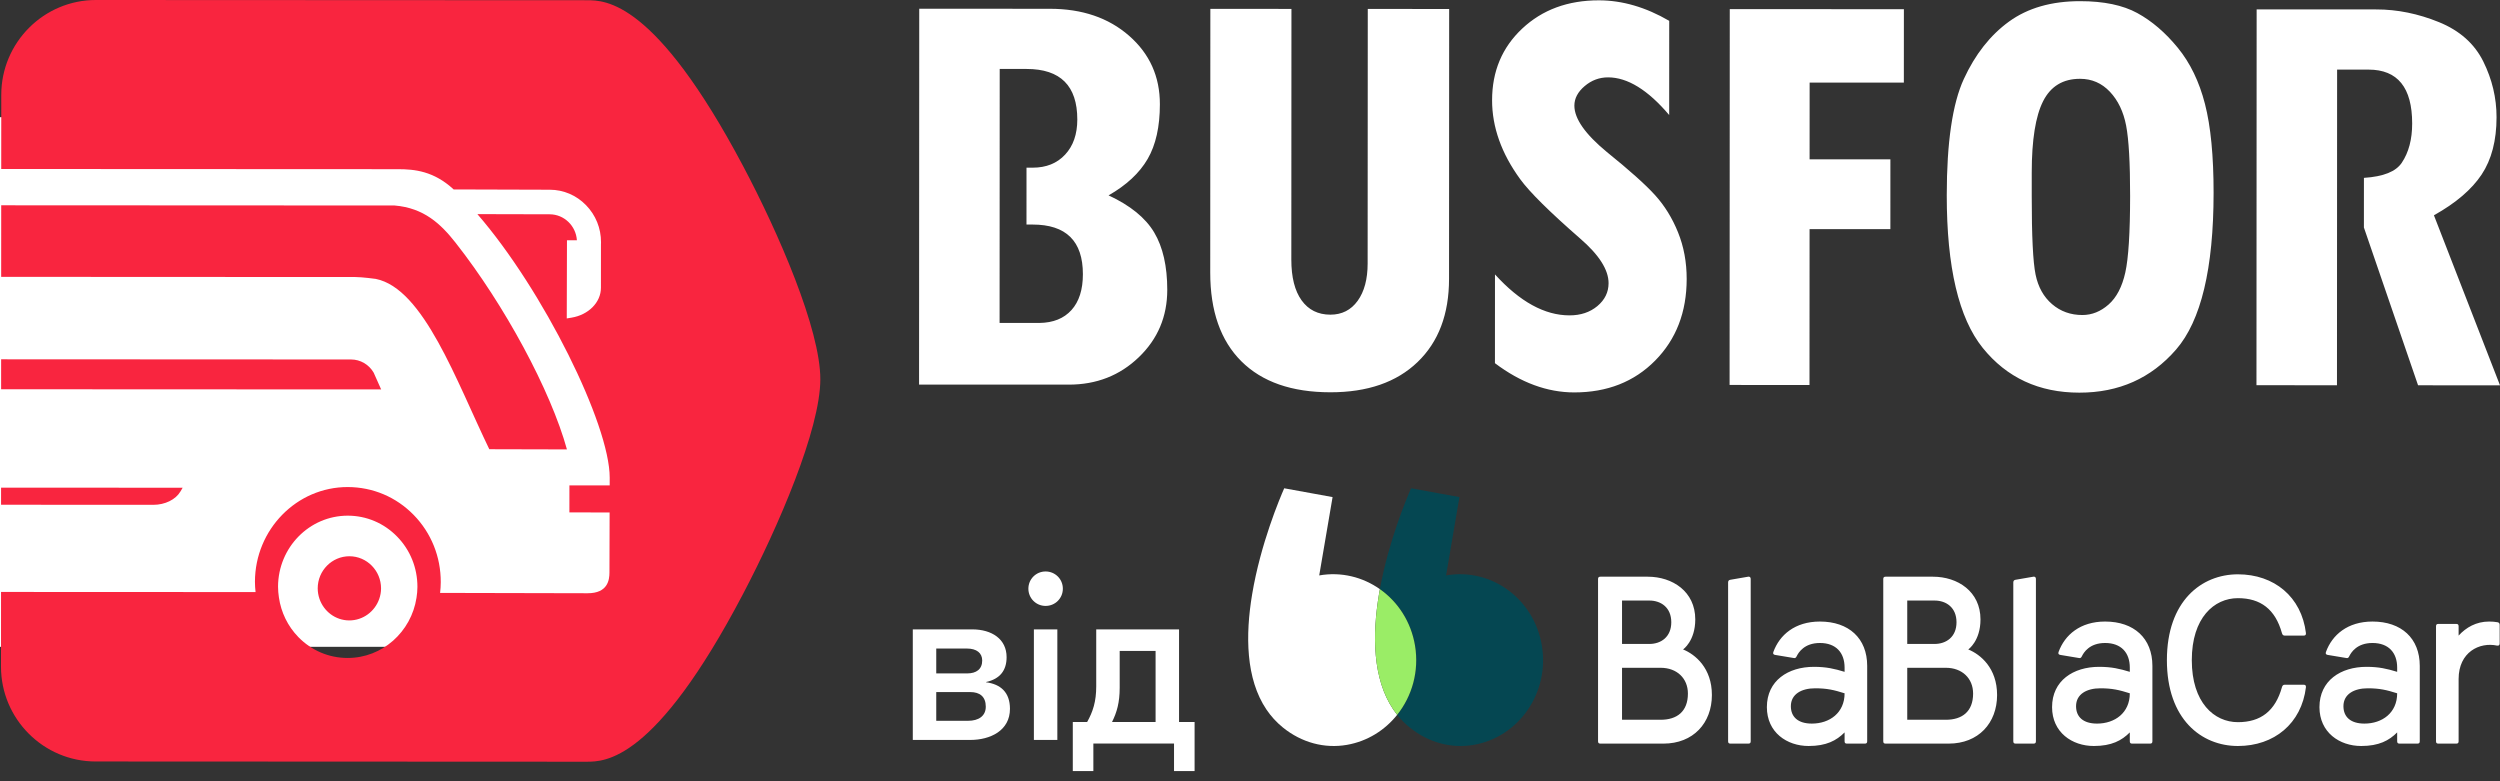 <svg width="128" height="40" viewBox="0 0 128 40" fill="none" xmlns="http://www.w3.org/2000/svg">
<rect x="0" y="0" width="128" height="40" fill="#333333" stroke="none"/>
<g clip-path="url(#clip0_1398_5149)">
<path fill-rule="evenodd" clip-rule="evenodd" d="M78.945 33.063C78.552 30.668 76.356 29.056 74.039 29.462L74.723 25.451L72.247 25C72.035 25.482 71.103 27.681 70.65 30.164C71.573 30.814 72.249 31.835 72.451 33.063C72.666 34.374 72.295 35.647 71.536 36.599C71.722 36.833 71.935 37.05 72.177 37.246C73.146 38.03 74.319 38.336 75.462 38.136C77.778 37.73 79.338 35.459 78.945 33.063Z" fill="#054752"/>
<path fill-rule="evenodd" clip-rule="evenodd" d="M70.602 30.437C70.617 30.346 70.633 30.255 70.65 30.164C69.773 29.546 68.673 29.264 67.544 29.462L68.228 25.451L65.752 25C65.532 25.499 64.539 27.844 64.108 30.437C63.762 32.516 63.778 34.755 64.843 36.33C65.072 36.668 65.35 36.977 65.682 37.246C66.651 38.03 67.824 38.336 68.967 38.136C70.016 37.952 70.908 37.385 71.535 36.599C71.466 36.511 71.4 36.422 71.338 36.33C70.273 34.755 70.257 32.516 70.602 30.437Z" fill="white"/>
<path fill-rule="evenodd" clip-rule="evenodd" d="M72.45 33.063C72.248 31.835 71.572 30.814 70.65 30.164C70.633 30.255 70.617 30.346 70.602 30.437C70.256 32.516 70.272 34.755 71.338 36.33C71.4 36.422 71.466 36.511 71.535 36.599C72.294 35.647 72.665 34.374 72.45 33.063Z" fill="#9AED66"/>
<path fill-rule="evenodd" clip-rule="evenodd" d="M127.877 31.859C127.747 31.835 127.593 31.823 127.44 31.823C126.779 31.823 126.259 32.128 125.881 32.543V32.067C125.881 31.981 125.846 31.945 125.763 31.945H124.842C124.759 31.945 124.724 31.981 124.724 32.067V37.951C124.724 38.037 124.759 38.073 124.842 38.073H125.763C125.846 38.073 125.881 38.037 125.881 37.951V34.765C125.881 33.385 126.956 32.86 127.853 33.056C127.936 33.068 127.983 33.031 127.983 32.946V31.994C127.983 31.92 127.948 31.871 127.877 31.859ZM121.059 37.048C120.35 37.048 119.984 36.706 119.984 36.157C119.984 35.534 120.539 35.241 121.224 35.241C121.838 35.241 122.192 35.326 122.735 35.497C122.735 36.498 121.968 37.048 121.059 37.048ZM121.472 31.823C120.197 31.823 119.405 32.506 119.087 33.385C119.051 33.483 119.11 33.52 119.181 33.532L120.137 33.691C120.208 33.703 120.244 33.678 120.279 33.605C120.374 33.41 120.669 32.921 121.472 32.921C122.298 32.921 122.735 33.422 122.735 34.179V34.398C122.216 34.24 121.802 34.142 121.165 34.142C119.842 34.142 118.756 34.85 118.756 36.205C118.756 37.499 119.783 38.195 120.893 38.195C121.802 38.195 122.322 37.915 122.735 37.499V37.951C122.735 38.037 122.771 38.073 122.853 38.073H123.774C123.857 38.073 123.892 38.037 123.892 37.951V34.093C123.892 32.677 122.948 31.823 121.472 31.823ZM114.581 30.626C115.739 30.626 116.494 31.188 116.837 32.421C116.86 32.506 116.908 32.543 116.978 32.543H117.935C118.029 32.543 118.065 32.518 118.065 32.421C117.84 30.553 116.435 29.405 114.581 29.405C112.716 29.405 110.945 30.773 110.945 33.8C110.945 36.828 112.716 38.195 114.581 38.195C116.435 38.195 117.84 37.048 118.065 35.18C118.065 35.082 118.029 35.058 117.935 35.058H116.978C116.908 35.058 116.86 35.094 116.837 35.18C116.494 36.413 115.739 36.975 114.581 36.975C113.365 36.975 112.22 35.974 112.22 33.8C112.22 31.627 113.365 30.626 114.581 30.626ZM107.369 37.048C106.66 37.048 106.294 36.706 106.294 36.157C106.294 35.534 106.849 35.241 107.534 35.241C108.148 35.241 108.503 35.326 109.046 35.497C109.046 36.498 108.278 37.048 107.369 37.048ZM107.782 31.823C106.507 31.823 105.716 32.506 105.397 33.385C105.362 33.483 105.421 33.52 105.491 33.532L106.448 33.691C106.519 33.703 106.554 33.678 106.59 33.605C106.684 33.41 106.979 32.921 107.782 32.921C108.609 32.921 109.046 33.422 109.046 34.179V34.398C108.526 34.24 108.113 34.142 107.475 34.142C106.153 34.142 105.066 34.85 105.066 36.205C105.066 37.499 106.094 38.195 107.204 38.195C108.113 38.195 108.632 37.915 109.046 37.499V37.951C109.046 38.037 109.081 38.073 109.164 38.073H110.085C110.168 38.073 110.203 38.037 110.203 37.951V34.093C110.203 32.677 109.258 31.823 107.782 31.823ZM104.109 29.527L103.188 29.686C103.117 29.698 103.081 29.747 103.081 29.82V37.951C103.081 38.037 103.117 38.073 103.2 38.073H104.121C104.203 38.073 104.239 38.037 104.239 37.951V29.637C104.239 29.552 104.18 29.515 104.109 29.527ZM99.63 36.852H97.651V34.191H99.63C100.457 34.191 101.023 34.728 101.023 35.51C101.023 36.437 100.457 36.852 99.63 36.852ZM97.651 30.748H99.051C99.642 30.748 100.173 31.102 100.173 31.859C100.173 32.616 99.642 32.97 99.051 32.97H97.651V30.748ZM100.775 33.251C100.775 33.251 101.401 32.824 101.401 31.713C101.401 30.284 100.232 29.527 98.969 29.527H96.541C96.458 29.527 96.423 29.564 96.423 29.649V37.951C96.423 38.037 96.458 38.073 96.541 38.073H99.772C101.295 38.073 102.251 37.023 102.251 35.583C102.251 34.203 101.401 33.507 100.775 33.251ZM92.766 37.048C92.058 37.048 91.692 36.706 91.692 36.157C91.692 35.534 92.247 35.241 92.932 35.241C93.546 35.241 93.9 35.326 94.443 35.497C94.443 36.498 93.675 37.048 92.766 37.048ZM93.18 31.823C91.904 31.823 91.113 32.506 90.794 33.385C90.759 33.483 90.818 33.52 90.889 33.532L91.845 33.691C91.916 33.703 91.951 33.678 91.987 33.605C92.081 33.41 92.377 32.921 93.18 32.921C94.006 32.921 94.443 33.422 94.443 34.179V34.398C93.924 34.24 93.51 34.142 92.872 34.142C91.55 34.142 90.464 34.85 90.464 36.205C90.464 37.499 91.491 38.195 92.601 38.195C93.51 38.195 94.03 37.915 94.443 37.499V37.951C94.443 38.037 94.478 38.073 94.561 38.073H95.482C95.565 38.073 95.6 38.037 95.6 37.951V34.093C95.6 32.677 94.656 31.823 93.18 31.823ZM89.506 29.527L88.585 29.686C88.514 29.698 88.479 29.747 88.479 29.82V37.951C88.479 38.037 88.514 38.073 88.597 38.073H89.518C89.601 38.073 89.636 38.037 89.636 37.951V29.637C89.636 29.552 89.577 29.515 89.506 29.527ZM85.027 36.852H83.048V34.191H85.027C85.854 34.191 86.421 34.728 86.421 35.51C86.421 36.437 85.854 36.852 85.027 36.852ZM83.048 30.748H84.449C85.039 30.748 85.57 31.102 85.57 31.859C85.57 32.616 85.039 32.97 84.449 32.97H83.048V30.748ZM86.173 33.251C86.173 33.251 86.798 32.824 86.798 31.713C86.798 30.284 85.629 29.527 84.366 29.527H81.938C81.856 29.527 81.82 29.564 81.82 29.649V37.951C81.82 38.037 81.856 38.073 81.938 38.073H85.169C86.692 38.073 87.649 37.023 87.649 35.583C87.649 34.203 86.798 33.507 86.173 33.251Z" fill="white"/>
</g>
<path d="M50.485 34.932C51.232 35.03 51.71 35.447 51.71 36.292C51.71 37.407 50.705 37.885 49.676 37.885H46.735V32.224H49.774C50.791 32.224 51.538 32.727 51.538 33.646C51.538 34.319 51.208 34.761 50.485 34.92V34.932ZM49.505 33.205H47.936V34.479H49.517C49.995 34.479 50.289 34.258 50.289 33.817C50.289 33.437 50.007 33.205 49.505 33.205ZM49.566 36.905C50.105 36.905 50.472 36.66 50.472 36.182C50.472 35.667 50.166 35.434 49.676 35.434H47.936V36.905H49.566Z" fill="white"/>
<path d="M53.535 29.259C54.026 29.259 54.418 29.651 54.418 30.141C54.418 30.631 54.026 31.023 53.535 31.023C53.045 31.023 52.653 30.631 52.653 30.141C52.653 29.651 53.045 29.259 53.535 29.259ZM52.935 37.885V32.224H54.136V37.885H52.935Z" fill="white"/>
<path d="M60.367 36.966H61.163V39.478H60.11V38.069H55.98V39.478H54.927V36.966H55.662C55.956 36.439 56.127 35.925 56.127 35.14V32.224H60.367V36.966ZM57.328 35.214C57.328 35.974 57.181 36.476 56.936 36.966H59.166V33.327H57.328V35.214Z" fill="white"/>
<path fill-rule="evenodd" clip-rule="evenodd" d="M124.617 11.023C125.738 10.397 126.552 9.701 127.06 8.936C127.568 8.171 127.823 7.193 127.823 6.002C127.824 5.016 127.598 4.066 127.146 3.151C126.693 2.237 125.935 1.564 124.872 1.132C123.809 0.7 122.743 0.483 121.675 0.483L115.54 0.48L115.531 19.723L119.653 19.725L119.66 3.563L121.272 3.564C122.76 3.565 123.504 4.485 123.503 6.323C123.503 7.135 123.326 7.805 122.971 8.333C122.669 8.783 122.044 9.04 121.033 9.107L121.032 11.649L123.805 19.727L128 19.729L124.617 11.023ZM104.025 8.825L104.025 10.057C104.024 12.081 104.089 13.414 104.221 14.056C104.353 14.698 104.635 15.204 105.068 15.574C105.5 15.944 106.016 16.129 106.617 16.129C107.105 16.129 107.553 15.95 107.96 15.591C108.368 15.231 108.653 14.684 108.816 13.95C108.979 13.216 109.061 11.909 109.062 10.029C109.063 8.345 108.995 7.146 108.858 6.431C108.721 5.718 108.444 5.14 108.027 4.698C107.609 4.256 107.101 4.035 106.5 4.035C105.625 4.034 104.994 4.417 104.607 5.182C104.22 5.947 104.026 7.161 104.025 8.825ZM100.547 4.047C101.128 2.784 101.899 1.804 102.861 1.105C103.823 0.408 105.037 0.059 106.502 0.06C107.713 0.06 108.69 0.264 109.433 0.67C110.175 1.076 110.865 1.667 111.5 2.442C112.136 3.218 112.601 4.179 112.895 5.324C113.19 6.47 113.337 7.988 113.336 9.877C113.334 13.75 112.694 16.422 111.417 17.895C110.139 19.369 108.487 20.105 106.462 20.104C104.396 20.103 102.748 19.339 101.517 17.814C100.287 16.288 99.672 13.681 99.674 9.994C99.675 7.292 99.966 5.31 100.547 4.047ZM97.477 4.23L92.653 4.228L92.651 8.157L96.788 8.159L96.787 11.733L92.65 11.731L92.646 19.712L88.555 19.71L88.564 0.467L97.479 0.471L97.477 4.23ZM85.462 5.889C84.373 4.604 83.331 3.962 82.333 3.961C81.885 3.961 81.486 4.11 81.135 4.408C80.784 4.706 80.608 5.039 80.608 5.409C80.608 6.077 81.162 6.868 82.27 7.782C83.43 8.718 84.254 9.455 84.742 9.994C85.23 10.534 85.622 11.168 85.916 11.898C86.211 12.627 86.359 13.423 86.358 14.286C86.357 15.981 85.82 17.372 84.746 18.46C83.671 19.549 82.29 20.092 80.601 20.092C79.217 20.091 77.863 19.592 76.541 18.595L76.543 14.05C77.814 15.448 79.086 16.147 80.358 16.147C80.928 16.148 81.404 15.989 81.786 15.671C82.167 15.352 82.358 14.962 82.359 14.499C82.359 13.812 81.871 13.046 80.894 12.204C79.338 10.847 78.318 9.837 77.835 9.175C77.352 8.512 76.991 7.844 76.753 7.171C76.514 6.499 76.394 5.818 76.395 5.13C76.395 3.65 76.909 2.428 77.938 1.463C78.966 0.499 80.275 0.016 81.862 0.017C83.062 0.018 84.263 0.368 85.464 1.067L85.462 5.889ZM74.191 14.28C74.19 16.088 73.652 17.508 72.578 18.539C71.504 19.571 70.016 20.087 68.113 20.085C66.139 20.084 64.619 19.555 63.557 18.497C62.494 17.438 61.963 15.923 61.964 13.951L61.97 0.454L66.122 0.456L66.116 13.29C66.116 14.194 66.291 14.89 66.642 15.378C66.993 15.866 67.484 16.11 68.115 16.111C68.705 16.111 69.17 15.875 69.512 15.402C69.852 14.93 70.023 14.293 70.023 13.493L70.03 0.458L74.197 0.46L74.191 14.28ZM59.093 11.899C58.646 11.15 57.868 10.518 56.759 10.003C57.675 9.48 58.342 8.859 58.759 8.14C59.177 7.422 59.386 6.487 59.386 5.336C59.387 3.919 58.861 2.75 57.808 1.83C56.756 0.911 55.405 0.45 53.756 0.45L47.065 0.446L47.056 19.69L54.724 19.693C56.138 19.694 57.332 19.227 58.304 18.293C59.277 17.359 59.763 16.209 59.764 14.843C59.764 13.63 59.541 12.65 59.093 11.899ZM54.861 15.873C54.472 16.305 53.925 16.525 53.219 16.535L51.179 16.534L51.185 3.531L52.567 3.531C54.295 3.532 55.159 4.395 55.158 6.12C55.157 6.871 54.95 7.469 54.535 7.915C54.121 8.362 53.567 8.585 52.871 8.585L52.557 8.585L52.556 11.496L52.869 11.497C54.587 11.497 55.445 12.345 55.444 14.04C55.444 14.831 55.249 15.442 54.861 15.873Z" fill="white"/>
<path d="M33.052 6H0V33.117H33.052V6Z" fill="white"/>
<path fill-rule="evenodd" clip-rule="evenodd" d="M25.052 23C26.699 23.002 28.175 23.007 29.027 23.01C28.197 19.997 25.825 15.602 23.323 12.424C22.575 11.475 21.717 10.648 20.201 10.521L0.062 10.511L0.06 14.175L18.193 14.184C18.549 14.184 19.24 14.28 19.24 14.28C21.692 14.773 23.361 19.504 25.052 23ZM17.891 28.48C16.997 28.48 16.268 29.215 16.267 30.122C16.267 30.309 16.299 30.489 16.356 30.657C16.574 31.299 17.174 31.764 17.882 31.766C18.591 31.766 19.194 31.305 19.417 30.664C19.476 30.495 19.51 30.315 19.51 30.126C19.511 29.219 18.784 28.482 17.891 28.48ZM21.325 30.605C21.058 32.349 19.577 33.69 17.795 33.688H17.792C16.84 33.687 15.946 33.306 15.274 32.617C14.732 32.059 14.391 31.353 14.28 30.589C14.253 30.407 14.236 30.223 14.236 30.036C14.242 28.032 15.837 26.401 17.809 26.402C18.764 26.404 19.66 26.784 20.333 27.474C21.006 28.163 21.375 29.08 21.372 30.053C21.372 30.241 21.353 30.424 21.325 30.605ZM38.039 8.487C33.544 0.014 30.995 0.012 30.035 0.012L4.912 5.86085e-07C2.241 -0.001 0.066 2.177 0.065 4.855L0.063 8.652L20.384 8.662C21.221 8.664 22.203 8.753 23.227 9.699L28.151 9.714C28.85 9.715 29.509 9.996 30.005 10.505C30.501 11.014 30.774 11.688 30.772 12.404L30.769 12.522L30.768 14.734C30.768 15.478 30.134 16.121 29.261 16.264L29.018 16.304L29.029 12.303L29.537 12.303C29.491 11.566 28.885 10.974 28.145 10.972L24.442 10.963C27.816 14.855 31.221 21.736 31.217 24.461C31.217 24.461 31.217 24.61 31.216 24.853L29.154 24.852L29.153 26.235L31.212 26.238C31.208 27.536 31.204 29.104 31.204 29.316C31.203 29.686 31.124 30.378 30.082 30.374C29.865 30.374 27.067 30.367 22.533 30.357C22.553 30.176 22.567 29.992 22.567 29.805C22.571 28.507 22.078 27.285 21.182 26.366C20.284 25.446 19.09 24.939 17.8 24.937C15.191 24.936 13.061 27.109 13.053 29.782C13.053 29.968 13.065 30.132 13.085 30.314C9.568 30.306 4.266 30.316 0.053 30.308L0.051 34.129C0.049 36.806 2.222 38.986 4.893 38.988L30.017 39C30.978 39 33.531 39.002 38.035 30.428C39.864 26.947 41.999 21.974 42.001 19.418C42.002 16.863 39.868 11.933 38.039 8.487ZM17.973 18.405L0.058 18.396L0.057 19.93L19.515 19.939L19.131 19.078C18.889 18.662 18.448 18.405 17.973 18.405ZM9.24 25.162L9.352 24.972L0.055 24.967L0.054 25.843L7.849 25.847C8.451 25.847 8.996 25.579 9.24 25.162Z" fill="#F9253F"/>
<defs>
<clipPath id="clip0_1398_5149">
<rect width="64.092" height="13.195" fill="white" transform="translate(63.907 25)"/>
</clipPath>
</defs>
</svg>
